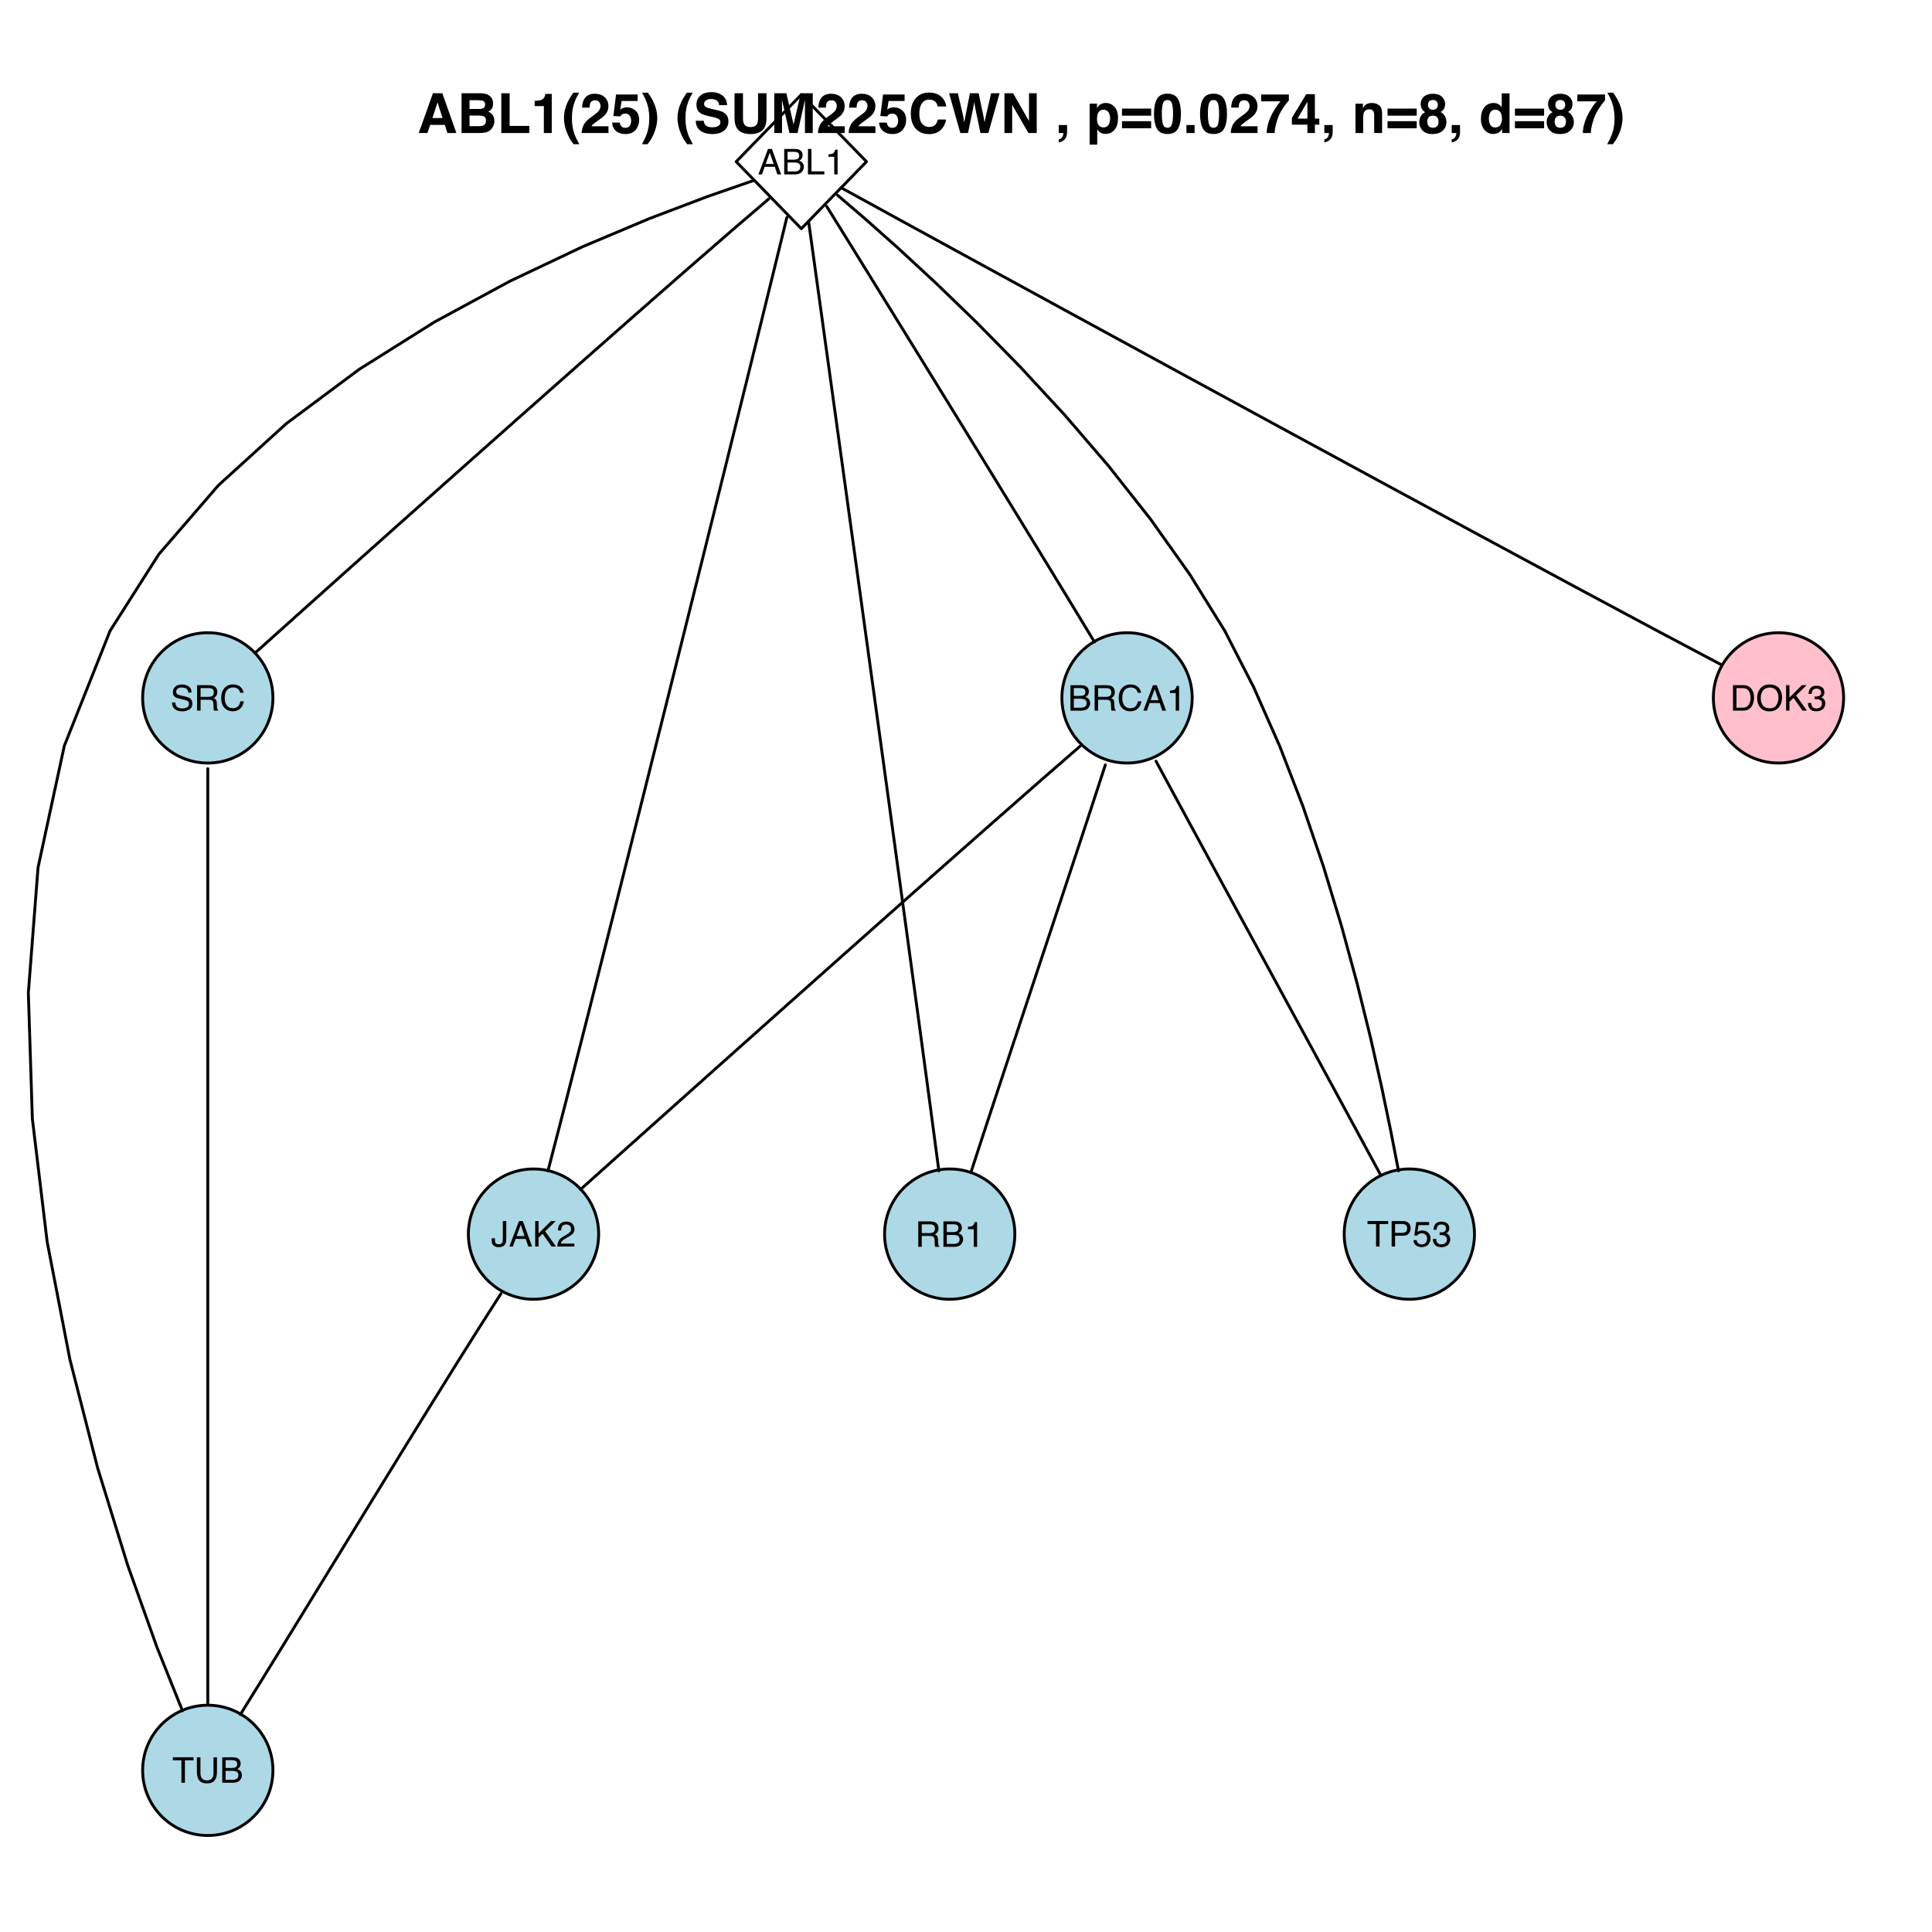 <?xml version="1.0" encoding="UTF-8"?>
<svg xmlns="http://www.w3.org/2000/svg" xmlns:xlink="http://www.w3.org/1999/xlink" width="504pt" height="504pt" viewBox="0 0 504 504" version="1.1">
<defs>
<g>
<symbol overflow="visible" id="glyph0-0">
<path style="stroke:none;" d="M 0.297 0 L 0.297 -6.641 L 5.578 -6.641 L 5.578 0 Z M 4.734 -0.828 L 4.734 -5.812 L 1.125 -5.812 L 1.125 -0.828 Z "/>
</symbol>
<symbol overflow="visible" id="glyph0-1">
<path style="stroke:none;" d="M 4.109 -2.719 L 3.109 -5.656 L 2.031 -2.719 Z M 2.641 -6.641 L 3.656 -6.641 L 6.062 0 L 5.078 0 L 4.406 -1.984 L 1.781 -1.984 L 1.062 0 L 0.141 0 Z M 3.109 -6.641 Z "/>
</symbol>
<symbol overflow="visible" id="glyph0-2">
<path style="stroke:none;" d="M 3.203 -3.844 C 3.578 -3.844 3.875 -3.895 4.094 -4 C 4.426 -4.164 4.594 -4.461 4.594 -4.891 C 4.594 -5.328 4.414 -5.617 4.062 -5.766 C 3.863 -5.848 3.566 -5.891 3.172 -5.891 L 1.562 -5.891 L 1.562 -3.844 Z M 3.5 -0.766 C 4.051 -0.766 4.445 -0.926 4.688 -1.25 C 4.832 -1.445 4.906 -1.691 4.906 -1.984 C 4.906 -2.461 4.691 -2.789 4.266 -2.969 C 4.035 -3.062 3.734 -3.109 3.359 -3.109 L 1.562 -3.109 L 1.562 -0.766 Z M 0.688 -6.641 L 3.531 -6.641 C 4.312 -6.641 4.867 -6.41 5.203 -5.953 C 5.391 -5.672 5.484 -5.352 5.484 -5 C 5.484 -4.582 5.363 -4.238 5.125 -3.969 C 5 -3.82 4.82 -3.691 4.594 -3.578 C 4.938 -3.453 5.191 -3.305 5.359 -3.141 C 5.66 -2.848 5.812 -2.445 5.812 -1.938 C 5.812 -1.508 5.676 -1.125 5.406 -0.781 C 5.008 -0.258 4.375 0 3.5 0 L 0.688 0 Z "/>
</symbol>
<symbol overflow="visible" id="glyph0-3">
<path style="stroke:none;" d="M 0.703 -6.641 L 1.609 -6.641 L 1.609 -0.797 L 4.969 -0.797 L 4.969 0 L 0.703 0 Z "/>
</symbol>
<symbol overflow="visible" id="glyph0-4">
<path style="stroke:none;" d="M 0.891 -4.594 L 0.891 -5.219 C 1.473 -5.27 1.879 -5.363 2.109 -5.5 C 2.348 -5.633 2.523 -5.953 2.641 -6.453 L 3.281 -6.453 L 3.281 0 L 2.406 0 L 2.406 -4.594 Z "/>
</symbol>
<symbol overflow="visible" id="glyph0-5">
<path style="stroke:none;" d="M 3.797 -3.594 C 4.211 -3.594 4.547 -3.676 4.797 -3.844 C 5.047 -4.02 5.172 -4.328 5.172 -4.766 C 5.172 -5.242 5 -5.566 4.656 -5.734 C 4.469 -5.828 4.219 -5.875 3.906 -5.875 L 1.719 -5.875 L 1.719 -3.594 Z M 0.812 -6.641 L 3.891 -6.641 C 4.398 -6.641 4.816 -6.566 5.141 -6.422 C 5.766 -6.141 6.078 -5.617 6.078 -4.859 C 6.078 -4.453 5.992 -4.125 5.828 -3.875 C 5.672 -3.625 5.441 -3.422 5.141 -3.266 C 5.398 -3.16 5.594 -3.02 5.719 -2.844 C 5.852 -2.676 5.93 -2.398 5.953 -2.016 L 5.984 -1.125 C 5.992 -0.863 6.016 -0.676 6.047 -0.562 C 6.098 -0.344 6.191 -0.207 6.328 -0.156 L 6.328 0 L 5.234 0 C 5.203 -0.062 5.176 -0.133 5.156 -0.219 C 5.133 -0.312 5.117 -0.488 5.109 -0.75 L 5.062 -1.859 C 5.039 -2.285 4.879 -2.578 4.578 -2.734 C 4.398 -2.805 4.129 -2.844 3.766 -2.844 L 1.719 -2.844 L 1.719 0 L 0.812 0 Z "/>
</symbol>
<symbol overflow="visible" id="glyph0-6">
<path style="stroke:none;" d="M 3.5 -6.828 C 4.344 -6.828 4.992 -6.602 5.453 -6.156 C 5.922 -5.719 6.18 -5.219 6.234 -4.656 L 5.359 -4.656 C 5.266 -5.082 5.066 -5.422 4.766 -5.672 C 4.473 -5.922 4.055 -6.047 3.516 -6.047 C 2.859 -6.047 2.328 -5.816 1.922 -5.359 C 1.523 -4.898 1.328 -4.191 1.328 -3.234 C 1.328 -2.461 1.508 -1.832 1.875 -1.344 C 2.238 -0.863 2.781 -0.625 3.5 -0.625 C 4.164 -0.625 4.672 -0.879 5.016 -1.391 C 5.191 -1.648 5.328 -2 5.422 -2.438 L 6.297 -2.438 C 6.223 -1.738 5.969 -1.156 5.531 -0.688 C 5 -0.113 4.285 0.172 3.391 0.172 C 2.617 0.172 1.969 -0.062 1.438 -0.531 C 0.75 -1.145 0.406 -2.098 0.406 -3.391 C 0.406 -4.367 0.664 -5.172 1.188 -5.797 C 1.75 -6.484 2.52 -6.828 3.5 -6.828 Z M 3.328 -6.828 Z "/>
</symbol>
<symbol overflow="visible" id="glyph0-7">
<path style="stroke:none;" d="M 3.969 -1.984 C 3.969 -1.422 3.883 -0.984 3.719 -0.672 C 3.406 -0.109 2.82 0.172 1.969 0.172 C 1.469 0.172 1.039 0.035 0.688 -0.234 C 0.332 -0.504 0.156 -0.984 0.156 -1.672 L 0.156 -2.141 L 1 -2.141 L 1 -1.672 C 1 -1.305 1.078 -1.031 1.234 -0.844 C 1.398 -0.664 1.656 -0.578 2 -0.578 C 2.477 -0.578 2.789 -0.742 2.938 -1.078 C 3.031 -1.273 3.078 -1.656 3.078 -2.219 L 3.078 -6.641 L 3.969 -6.641 Z "/>
</symbol>
<symbol overflow="visible" id="glyph0-8">
<path style="stroke:none;" d="M 0.703 -6.641 L 1.578 -6.641 L 1.578 -3.406 L 4.828 -6.641 L 6.062 -6.641 L 3.297 -3.969 L 6.141 0 L 4.969 0 L 2.641 -3.328 L 1.578 -2.312 L 1.578 0 L 0.703 0 Z "/>
</symbol>
<symbol overflow="visible" id="glyph0-9">
<path style="stroke:none;" d="M 0.297 0 C 0.316 -0.562 0.426 -1.047 0.625 -1.453 C 0.832 -1.867 1.227 -2.242 1.812 -2.578 L 2.672 -3.078 C 3.066 -3.305 3.344 -3.504 3.5 -3.672 C 3.75 -3.922 3.875 -4.207 3.875 -4.531 C 3.875 -4.906 3.758 -5.203 3.531 -5.422 C 3.301 -5.641 3 -5.75 2.625 -5.75 C 2.062 -5.75 1.676 -5.539 1.469 -5.125 C 1.352 -4.895 1.289 -4.582 1.281 -4.188 L 0.453 -4.188 C 0.461 -4.75 0.566 -5.207 0.766 -5.562 C 1.117 -6.188 1.738 -6.5 2.625 -6.5 C 3.363 -6.5 3.906 -6.297 4.25 -5.891 C 4.594 -5.492 4.766 -5.051 4.766 -4.562 C 4.766 -4.039 4.582 -3.598 4.219 -3.234 C 4.008 -3.016 3.629 -2.754 3.078 -2.453 L 2.469 -2.109 C 2.164 -1.941 1.93 -1.785 1.766 -1.641 C 1.461 -1.379 1.273 -1.086 1.203 -0.766 L 4.734 -0.766 L 4.734 0 Z "/>
</symbol>
<symbol overflow="visible" id="glyph0-10">
<path style="stroke:none;" d="M 1.297 -2.141 C 1.316 -1.766 1.406 -1.457 1.562 -1.219 C 1.863 -0.781 2.391 -0.562 3.141 -0.562 C 3.473 -0.562 3.781 -0.609 4.062 -0.703 C 4.602 -0.891 4.875 -1.227 4.875 -1.719 C 4.875 -2.07 4.758 -2.328 4.531 -2.484 C 4.301 -2.641 3.941 -2.77 3.453 -2.875 L 2.547 -3.078 C 1.961 -3.211 1.547 -3.363 1.297 -3.531 C 0.879 -3.801 0.672 -4.211 0.672 -4.766 C 0.672 -5.367 0.875 -5.859 1.281 -6.234 C 1.695 -6.617 2.285 -6.812 3.047 -6.812 C 3.742 -6.812 4.332 -6.641 4.812 -6.297 C 5.301 -5.961 5.547 -5.43 5.547 -4.703 L 4.703 -4.703 C 4.66 -5.055 4.566 -5.328 4.422 -5.516 C 4.141 -5.859 3.672 -6.031 3.016 -6.031 C 2.484 -6.031 2.102 -5.914 1.875 -5.688 C 1.645 -5.469 1.531 -5.211 1.531 -4.922 C 1.531 -4.598 1.664 -4.359 1.938 -4.203 C 2.113 -4.109 2.516 -3.988 3.141 -3.844 L 4.078 -3.641 C 4.523 -3.535 4.867 -3.395 5.109 -3.219 C 5.535 -2.906 5.75 -2.453 5.75 -1.859 C 5.75 -1.117 5.477 -0.594 4.938 -0.281 C 4.406 0.031 3.785 0.188 3.078 0.188 C 2.254 0.188 1.609 -0.02 1.141 -0.438 C 0.672 -0.852 0.441 -1.422 0.453 -2.141 Z M 3.109 -6.828 Z "/>
</symbol>
<symbol overflow="visible" id="glyph0-11">
<path style="stroke:none;" d="M 5.547 -6.641 L 5.547 -5.859 L 3.297 -5.859 L 3.297 0 L 2.391 0 L 2.391 -5.859 L 0.156 -5.859 L 0.156 -6.641 Z "/>
</symbol>
<symbol overflow="visible" id="glyph0-12">
<path style="stroke:none;" d="M 0.797 -6.641 L 3.781 -6.641 C 4.375 -6.641 4.848 -6.473 5.203 -6.141 C 5.566 -5.805 5.75 -5.336 5.75 -4.734 C 5.75 -4.223 5.586 -3.773 5.266 -3.391 C 4.941 -3.004 4.445 -2.812 3.781 -2.812 L 1.688 -2.812 L 1.688 0 L 0.797 0 Z M 4.844 -4.734 C 4.844 -5.223 4.66 -5.555 4.297 -5.734 C 4.098 -5.828 3.828 -5.875 3.484 -5.875 L 1.688 -5.875 L 1.688 -3.562 L 3.484 -3.562 C 3.891 -3.562 4.219 -3.645 4.469 -3.812 C 4.719 -3.988 4.844 -4.297 4.844 -4.734 Z "/>
</symbol>
<symbol overflow="visible" id="glyph0-13">
<path style="stroke:none;" d="M 1.141 -1.656 C 1.191 -1.188 1.41 -0.863 1.797 -0.688 C 1.984 -0.594 2.207 -0.547 2.469 -0.547 C 2.945 -0.547 3.301 -0.695 3.531 -1 C 3.758 -1.312 3.875 -1.656 3.875 -2.031 C 3.875 -2.488 3.734 -2.836 3.453 -3.078 C 3.18 -3.328 2.852 -3.453 2.469 -3.453 C 2.188 -3.453 1.945 -3.395 1.75 -3.281 C 1.551 -3.176 1.379 -3.031 1.234 -2.844 L 0.531 -2.875 L 1.031 -6.375 L 4.391 -6.375 L 4.391 -5.578 L 1.641 -5.578 L 1.359 -3.781 C 1.516 -3.895 1.66 -3.984 1.797 -4.047 C 2.035 -4.141 2.312 -4.188 2.625 -4.188 C 3.219 -4.188 3.723 -3.992 4.141 -3.609 C 4.555 -3.234 4.766 -2.75 4.766 -2.156 C 4.766 -1.539 4.57 -1 4.188 -0.531 C 3.812 -0.07 3.207 0.156 2.375 0.156 C 1.852 0.156 1.391 0.008 0.984 -0.281 C 0.578 -0.582 0.348 -1.039 0.297 -1.656 Z "/>
</symbol>
<symbol overflow="visible" id="glyph0-14">
<path style="stroke:none;" d="M 2.406 0.172 C 1.633 0.172 1.078 -0.035 0.734 -0.453 C 0.391 -0.867 0.219 -1.379 0.219 -1.984 L 1.078 -1.984 C 1.109 -1.566 1.188 -1.266 1.312 -1.078 C 1.52 -0.734 1.898 -0.562 2.453 -0.562 C 2.879 -0.562 3.223 -0.676 3.484 -0.906 C 3.742 -1.133 3.875 -1.43 3.875 -1.797 C 3.875 -2.242 3.734 -2.555 3.453 -2.734 C 3.18 -2.91 2.805 -3 2.328 -3 C 2.273 -3 2.219 -3 2.156 -3 C 2.102 -3 2.047 -2.992 1.984 -2.984 L 1.984 -3.703 C 2.078 -3.703 2.148 -3.695 2.203 -3.688 C 2.266 -3.688 2.328 -3.688 2.391 -3.688 C 2.691 -3.688 2.941 -3.734 3.141 -3.828 C 3.484 -3.992 3.656 -4.297 3.656 -4.734 C 3.656 -5.055 3.539 -5.305 3.312 -5.484 C 3.082 -5.66 2.816 -5.75 2.516 -5.75 C 1.973 -5.75 1.598 -5.566 1.391 -5.203 C 1.273 -5.004 1.207 -4.723 1.188 -4.359 L 0.391 -4.359 C 0.391 -4.836 0.484 -5.242 0.672 -5.578 C 1.004 -6.18 1.586 -6.484 2.422 -6.484 C 3.086 -6.484 3.598 -6.336 3.953 -6.047 C 4.316 -5.754 4.5 -5.328 4.5 -4.766 C 4.5 -4.367 4.395 -4.047 4.188 -3.797 C 4.051 -3.641 3.879 -3.52 3.672 -3.438 C 4.004 -3.344 4.266 -3.16 4.453 -2.891 C 4.648 -2.629 4.75 -2.305 4.75 -1.922 C 4.75 -1.297 4.547 -0.789 4.141 -0.406 C 3.734 -0.02 3.156 0.172 2.406 0.172 Z "/>
</symbol>
<symbol overflow="visible" id="glyph0-15">
<path style="stroke:none;" d="M 1.688 -6.641 L 1.688 -2.531 C 1.688 -2.051 1.773 -1.648 1.953 -1.328 C 2.223 -0.848 2.676 -0.609 3.312 -0.609 C 4.07 -0.609 4.594 -0.867 4.875 -1.391 C 5.02 -1.672 5.094 -2.051 5.094 -2.531 L 5.094 -6.641 L 6 -6.641 L 6 -2.906 C 6 -2.094 5.891 -1.469 5.672 -1.031 C 5.266 -0.227 4.504 0.172 3.391 0.172 C 2.266 0.172 1.5 -0.227 1.094 -1.031 C 0.875 -1.469 0.766 -2.094 0.766 -2.906 L 0.766 -6.641 Z M 3.391 -6.641 Z "/>
</symbol>
<symbol overflow="visible" id="glyph0-16">
<path style="stroke:none;" d="M 3.25 -0.766 C 3.562 -0.766 3.816 -0.797 4.016 -0.859 C 4.359 -0.984 4.645 -1.211 4.875 -1.547 C 5.051 -1.816 5.176 -2.16 5.25 -2.578 C 5.301 -2.828 5.328 -3.055 5.328 -3.266 C 5.328 -4.086 5.16 -4.727 4.828 -5.188 C 4.504 -5.645 3.977 -5.875 3.25 -5.875 L 1.656 -5.875 L 1.656 -0.766 Z M 0.75 -6.641 L 3.438 -6.641 C 4.352 -6.641 5.062 -6.316 5.562 -5.672 C 6.008 -5.086 6.234 -4.336 6.234 -3.422 C 6.234 -2.711 6.102 -2.078 5.844 -1.516 C 5.375 -0.504 4.566 0 3.422 0 L 0.75 0 Z "/>
</symbol>
<symbol overflow="visible" id="glyph0-17">
<path style="stroke:none;" d="M 3.578 -6.828 C 4.742 -6.828 5.613 -6.453 6.188 -5.703 C 6.625 -5.109 6.844 -4.352 6.844 -3.438 C 6.844 -2.445 6.586 -1.625 6.078 -0.969 C 5.492 -0.195 4.656 0.188 3.562 0.188 C 2.531 0.188 1.723 -0.145 1.141 -0.812 C 0.617 -1.469 0.359 -2.297 0.359 -3.297 C 0.359 -4.191 0.582 -4.957 1.031 -5.594 C 1.602 -6.414 2.453 -6.828 3.578 -6.828 Z M 3.672 -0.609 C 4.461 -0.609 5.035 -0.891 5.391 -1.453 C 5.742 -2.023 5.922 -2.68 5.922 -3.422 C 5.922 -4.203 5.711 -4.832 5.297 -5.312 C 4.891 -5.789 4.332 -6.031 3.625 -6.031 C 2.938 -6.031 2.375 -5.789 1.938 -5.312 C 1.508 -4.844 1.297 -4.148 1.297 -3.234 C 1.297 -2.492 1.477 -1.867 1.844 -1.359 C 2.219 -0.859 2.828 -0.609 3.672 -0.609 Z M 3.594 -6.828 Z "/>
</symbol>
<symbol overflow="visible" id="glyph1-0">
<path style="stroke:none;" d="M 1.078 0 L 1.078 -10.375 L 9.438 -10.375 L 9.438 0 Z M 8.141 -1.297 L 8.141 -9.078 L 2.375 -9.078 L 2.375 -1.297 Z "/>
</symbol>
<symbol overflow="visible" id="glyph1-1">
<path style="stroke:none;" d="M 3.938 -3.922 L 6.562 -3.922 L 5.266 -8 Z M 4.062 -10.375 L 6.516 -10.375 L 10.188 0 L 7.844 0 L 7.172 -2.125 L 3.344 -2.125 L 2.625 0 L 0.359 0 Z M 5.281 -10.375 Z "/>
</symbol>
<symbol overflow="visible" id="glyph1-2">
<path style="stroke:none;" d="M 3.203 -8.562 L 3.203 -6.281 L 5.75 -6.281 C 6.195 -6.281 6.562 -6.363 6.844 -6.531 C 7.133 -6.707 7.281 -7.016 7.281 -7.453 C 7.281 -7.93 7.094 -8.25 6.719 -8.406 C 6.395 -8.508 5.984 -8.562 5.484 -8.562 Z M 3.203 -4.562 L 3.203 -1.797 L 5.75 -1.797 C 6.195 -1.797 6.551 -1.859 6.812 -1.984 C 7.27 -2.211 7.5 -2.645 7.5 -3.281 C 7.5 -3.82 7.273 -4.191 6.828 -4.391 C 6.578 -4.504 6.227 -4.562 5.781 -4.562 Z M 6.172 -10.375 C 7.441 -10.352 8.344 -9.984 8.875 -9.266 C 9.188 -8.828 9.344 -8.301 9.344 -7.688 C 9.344 -7.051 9.188 -6.539 8.875 -6.156 C 8.695 -5.938 8.43 -5.738 8.078 -5.562 C 8.609 -5.375 9.008 -5.07 9.281 -4.656 C 9.551 -4.238 9.688 -3.727 9.688 -3.125 C 9.688 -2.508 9.531 -1.961 9.219 -1.484 C 9.02 -1.148 8.773 -0.875 8.484 -0.656 C 8.148 -0.406 7.754 -0.234 7.297 -0.141 C 6.848 -0.047 6.359 0 5.828 0 L 1.125 0 L 1.125 -10.375 Z "/>
</symbol>
<symbol overflow="visible" id="glyph1-3">
<path style="stroke:none;" d="M 1.094 -10.375 L 3.266 -10.375 L 3.266 -1.859 L 8.406 -1.859 L 8.406 0 L 1.094 0 Z "/>
</symbol>
<symbol overflow="visible" id="glyph1-4">
<path style="stroke:none;" d="M 1 -7.031 L 1 -8.406 C 1.633 -8.426 2.078 -8.469 2.328 -8.531 C 2.734 -8.613 3.062 -8.789 3.312 -9.062 C 3.488 -9.238 3.617 -9.484 3.703 -9.797 C 3.754 -9.973 3.781 -10.109 3.781 -10.203 L 5.453 -10.203 L 5.453 0 L 3.391 0 L 3.391 -7.031 Z "/>
</symbol>
<symbol overflow="visible" id="glyph1-5">
<path style="stroke:none;" d="M 1.453 -7.75 C 1.816 -8.613 2.359 -9.539 3.078 -10.531 L 4.594 -10.531 L 4.156 -9.75 C 3.562 -8.664 3.148 -7.531 2.922 -6.344 C 2.773 -5.562 2.703 -4.711 2.703 -3.797 C 2.703 -2.359 2.91 -1.039 3.328 0.156 C 3.566 0.875 4 1.789 4.625 2.906 L 3.141 2.906 L 2.641 2.219 C 2.316 1.812 1.973 1.195 1.609 0.375 C 0.953 -1.082 0.625 -2.516 0.625 -3.922 C 0.625 -5.211 0.898 -6.488 1.453 -7.75 Z "/>
</symbol>
<symbol overflow="visible" id="glyph1-6">
<path style="stroke:none;" d="M 0.453 0 C 0.473 -0.727 0.629 -1.395 0.922 -2 C 1.203 -2.688 1.879 -3.41 2.953 -4.172 C 3.867 -4.828 4.461 -5.297 4.734 -5.578 C 5.148 -6.023 5.359 -6.516 5.359 -7.047 C 5.359 -7.484 5.238 -7.844 5 -8.125 C 4.77 -8.406 4.43 -8.547 3.984 -8.547 C 3.367 -8.547 2.953 -8.32 2.734 -7.875 C 2.609 -7.613 2.535 -7.195 2.516 -6.625 L 0.562 -6.625 C 0.594 -7.488 0.75 -8.188 1.031 -8.719 C 1.57 -9.738 2.523 -10.25 3.891 -10.25 C 4.961 -10.25 5.816 -9.945 6.453 -9.344 C 7.098 -8.75 7.422 -7.961 7.422 -6.984 C 7.422 -6.223 7.191 -5.551 6.734 -4.969 C 6.441 -4.57 5.957 -4.141 5.281 -3.672 L 4.484 -3.094 C 3.984 -2.738 3.641 -2.477 3.453 -2.312 C 3.266 -2.156 3.109 -1.973 2.984 -1.766 L 7.438 -1.766 L 7.438 0 Z "/>
</symbol>
<symbol overflow="visible" id="glyph1-7">
<path style="stroke:none;" d="M 2.375 -2.734 C 2.457 -2.297 2.609 -1.957 2.828 -1.719 C 3.055 -1.477 3.383 -1.359 3.812 -1.359 C 4.312 -1.359 4.691 -1.531 4.953 -1.875 C 5.211 -2.227 5.344 -2.672 5.344 -3.203 C 5.344 -3.723 5.219 -4.16 4.969 -4.516 C 4.727 -4.879 4.352 -5.062 3.844 -5.062 C 3.594 -5.062 3.379 -5.031 3.203 -4.969 C 2.891 -4.852 2.656 -4.645 2.5 -4.344 L 0.703 -4.438 L 1.406 -10.062 L 7.031 -10.062 L 7.031 -8.359 L 2.859 -8.359 L 2.5 -6.141 C 2.812 -6.336 3.051 -6.469 3.219 -6.531 C 3.508 -6.645 3.863 -6.703 4.281 -6.703 C 5.125 -6.703 5.859 -6.414 6.484 -5.844 C 7.117 -5.281 7.438 -4.457 7.438 -3.375 C 7.438 -2.426 7.133 -1.582 6.531 -0.844 C 5.926 -0.102 5.02 0.266 3.812 0.266 C 2.844 0.266 2.047 0.004 1.422 -0.516 C 0.797 -1.035 0.445 -1.773 0.375 -2.734 Z "/>
</symbol>
<symbol overflow="visible" id="glyph1-8">
<path style="stroke:none;" d="M 1.688 -10.531 C 2.406 -9.539 2.945 -8.613 3.312 -7.75 C 3.863 -6.488 4.141 -5.211 4.141 -3.922 C 4.141 -2.516 3.816 -1.082 3.172 0.375 C 2.797 1.195 2.445 1.812 2.125 2.219 L 1.625 2.906 L 0.141 2.906 C 0.766 1.789 1.195 0.875 1.438 0.156 C 1.852 -1.039 2.062 -2.359 2.062 -3.797 C 2.062 -4.711 1.988 -5.562 1.844 -6.344 C 1.613 -7.531 1.203 -8.664 0.609 -9.75 L 0.188 -10.531 Z "/>
</symbol>
<symbol overflow="visible" id="glyph1-9">
<path style="stroke:none;" d=""/>
</symbol>
<symbol overflow="visible" id="glyph1-10">
<path style="stroke:none;" d="M 2.672 -3.203 C 2.734 -2.723 2.859 -2.367 3.047 -2.141 C 3.398 -1.711 4.004 -1.5 4.859 -1.5 C 5.367 -1.5 5.785 -1.555 6.109 -1.672 C 6.711 -1.879 7.016 -2.281 7.016 -2.875 C 7.016 -3.219 6.863 -3.484 6.562 -3.672 C 6.258 -3.848 5.789 -4.008 5.156 -4.156 L 4.047 -4.391 C 2.973 -4.641 2.227 -4.906 1.812 -5.188 C 1.113 -5.664 0.766 -6.414 0.766 -7.438 C 0.766 -8.363 1.102 -9.133 1.781 -9.75 C 2.457 -10.363 3.445 -10.672 4.75 -10.672 C 5.844 -10.672 6.773 -10.379 7.547 -9.797 C 8.316 -9.223 8.723 -8.383 8.766 -7.281 L 6.688 -7.281 C 6.645 -7.906 6.367 -8.348 5.859 -8.609 C 5.523 -8.785 5.109 -8.875 4.609 -8.875 C 4.047 -8.875 3.598 -8.758 3.266 -8.531 C 2.93 -8.301 2.766 -7.988 2.766 -7.594 C 2.766 -7.219 2.93 -6.941 3.266 -6.766 C 3.473 -6.641 3.922 -6.492 4.609 -6.328 L 6.406 -5.906 C 7.188 -5.719 7.773 -5.469 8.172 -5.156 C 8.797 -4.664 9.109 -3.957 9.109 -3.031 C 9.109 -2.082 8.742 -1.297 8.016 -0.672 C 7.285 -0.047 6.258 0.266 4.938 0.266 C 3.594 0.266 2.531 -0.039 1.75 -0.656 C 0.977 -1.27 0.594 -2.117 0.594 -3.203 Z M 4.766 -10.688 Z "/>
</symbol>
<symbol overflow="visible" id="glyph1-11">
<path style="stroke:none;" d="M 1.094 -10.375 L 3.297 -10.375 L 3.297 -4 C 3.297 -3.281 3.379 -2.758 3.547 -2.438 C 3.816 -1.852 4.391 -1.562 5.266 -1.562 C 6.141 -1.562 6.711 -1.852 6.984 -2.438 C 7.148 -2.758 7.234 -3.281 7.234 -4 L 7.234 -10.375 L 9.438 -10.375 L 9.438 -4 C 9.438 -2.895 9.266 -2.035 8.922 -1.422 C 8.285 -0.297 7.066 0.266 5.266 0.266 C 3.473 0.266 2.254 -0.297 1.609 -1.422 C 1.266 -2.035 1.094 -2.895 1.094 -4 Z M 5.266 -10.375 Z "/>
</symbol>
<symbol overflow="visible" id="glyph1-12">
<path style="stroke:none;" d="M 7.969 -10.375 L 11.094 -10.375 L 11.094 0 L 9.062 0 L 9.062 -7.016 C 9.062 -7.211 9.062 -7.492 9.062 -7.859 C 9.07 -8.223 9.078 -8.504 9.078 -8.703 L 7.125 0 L 5.016 0 L 3.062 -8.703 C 3.062 -8.504 3.062 -8.223 3.062 -7.859 C 3.07 -7.492 3.078 -7.211 3.078 -7.016 L 3.078 0 L 1.062 0 L 1.062 -10.375 L 4.219 -10.375 L 6.094 -2.219 Z "/>
</symbol>
<symbol overflow="visible" id="glyph1-13">
<path style="stroke:none;" d="M 0.641 -5.094 C 0.641 -6.906 1.129 -8.301 2.109 -9.281 C 2.953 -10.133 4.023 -10.562 5.328 -10.562 C 7.066 -10.562 8.344 -9.988 9.156 -8.844 C 9.594 -8.207 9.832 -7.566 9.875 -6.922 L 7.703 -6.922 C 7.555 -7.41 7.375 -7.785 7.156 -8.047 C 6.758 -8.492 6.176 -8.719 5.406 -8.719 C 4.625 -8.719 4.004 -8.398 3.547 -7.766 C 3.086 -7.129 2.859 -6.227 2.859 -5.062 C 2.859 -3.895 3.098 -3.02 3.578 -2.438 C 4.066 -1.863 4.68 -1.578 5.422 -1.578 C 6.18 -1.578 6.758 -1.828 7.156 -2.328 C 7.375 -2.598 7.555 -3 7.703 -3.531 L 9.844 -3.531 C 9.656 -2.406 9.176 -1.488 8.406 -0.781 C 7.633 -0.07 6.645 0.281 5.438 0.281 C 3.945 0.281 2.773 -0.191 1.922 -1.141 C 1.066 -2.109 0.641 -3.426 0.641 -5.094 Z M 5.266 -10.688 Z "/>
</symbol>
<symbol overflow="visible" id="glyph1-14">
<path style="stroke:none;" d="M 2.516 -10.375 L 3.891 -4.438 L 4.172 -2.781 L 4.484 -4.391 L 5.656 -10.375 L 7.938 -10.375 L 9.172 -4.438 L 9.484 -2.781 L 9.797 -4.375 L 11.188 -10.375 L 13.391 -10.375 L 10.469 0 L 8.406 0 L 7.141 -6.062 L 6.781 -8.062 L 6.422 -6.062 L 5.156 0 L 3.156 0 L 0.219 -10.375 Z "/>
</symbol>
<symbol overflow="visible" id="glyph1-15">
<path style="stroke:none;" d="M 1.062 -10.375 L 3.328 -10.375 L 7.469 -3.125 L 7.469 -10.375 L 9.484 -10.375 L 9.484 0 L 7.312 0 L 3.078 -7.359 L 3.078 0 L 1.062 0 Z M 5.359 -10.391 Z "/>
</symbol>
<symbol overflow="visible" id="glyph1-16">
<path style="stroke:none;" d="M 0.828 1.672 C 1.234 1.555 1.531 1.363 1.719 1.094 C 1.906 0.832 2.016 0.469 2.047 0 L 0.828 0 L 0.828 -2.094 L 3 -2.094 L 3 -0.281 C 3 0.039 2.957 0.375 2.875 0.719 C 2.789 1.062 2.633 1.363 2.406 1.625 C 2.156 1.895 1.859 2.098 1.516 2.234 C 1.18 2.367 0.953 2.438 0.828 2.438 Z "/>
</symbol>
<symbol overflow="visible" id="glyph1-17">
<path style="stroke:none;" d="M 6.219 -3.828 C 6.219 -4.422 6.082 -4.941 5.812 -5.391 C 5.539 -5.848 5.102 -6.078 4.5 -6.078 C 3.77 -6.078 3.27 -5.734 3 -5.047 C 2.863 -4.68 2.797 -4.219 2.797 -3.656 C 2.797 -2.77 3.031 -2.145 3.5 -1.781 C 3.781 -1.57 4.113 -1.469 4.5 -1.469 C 5.062 -1.469 5.488 -1.68 5.781 -2.109 C 6.07 -2.535 6.219 -3.109 6.219 -3.828 Z M 5.078 -7.844 C 5.973 -7.844 6.727 -7.508 7.344 -6.844 C 7.969 -6.188 8.281 -5.219 8.281 -3.938 C 8.281 -2.582 7.977 -1.551 7.375 -0.844 C 6.77 -0.133 5.988 0.219 5.031 0.219 C 4.414 0.219 3.91 0.066 3.516 -0.234 C 3.285 -0.41 3.066 -0.66 2.859 -0.984 L 2.859 3.016 L 0.875 3.016 L 0.875 -7.672 L 2.797 -7.672 L 2.797 -6.531 C 3.016 -6.863 3.242 -7.129 3.484 -7.328 C 3.93 -7.672 4.461 -7.844 5.078 -7.844 Z "/>
</symbol>
<symbol overflow="visible" id="glyph1-18">
<path style="stroke:none;" d="M 8.125 -6.375 L 8.125 -4.531 L 0.516 -4.531 L 0.516 -6.375 Z M 8.125 -3.094 L 8.125 -1.25 L 0.516 -1.25 L 0.516 -3.094 Z "/>
</symbol>
<symbol overflow="visible" id="glyph1-19">
<path style="stroke:none;" d="M 2.5 -5 C 2.5 -3.832 2.594 -2.938 2.781 -2.312 C 2.977 -1.688 3.375 -1.375 3.969 -1.375 C 4.562 -1.375 4.953 -1.688 5.141 -2.312 C 5.328 -2.938 5.422 -3.832 5.422 -5 C 5.422 -6.227 5.328 -7.133 5.141 -7.719 C 4.953 -8.312 4.562 -8.609 3.969 -8.609 C 3.375 -8.609 2.977 -8.312 2.781 -7.719 C 2.594 -7.133 2.5 -6.227 2.5 -5 Z M 3.969 -10.266 C 5.27 -10.266 6.18 -9.805 6.703 -8.891 C 7.223 -7.984 7.484 -6.688 7.484 -5 C 7.484 -3.312 7.223 -2.016 6.703 -1.109 C 6.18 -0.203 5.27 0.25 3.969 0.25 C 2.664 0.25 1.754 -0.203 1.234 -1.109 C 0.711 -2.016 0.453 -3.312 0.453 -5 C 0.453 -6.688 0.711 -7.984 1.234 -8.891 C 1.754 -9.805 2.664 -10.266 3.969 -10.266 Z "/>
</symbol>
<symbol overflow="visible" id="glyph1-20">
<path style="stroke:none;" d="M 0.906 -2.094 L 3.031 -2.094 L 3.031 0 L 0.906 0 Z "/>
</symbol>
<symbol overflow="visible" id="glyph1-21">
<path style="stroke:none;" d="M 7.594 -8.5 C 7.289 -8.195 6.875 -7.664 6.344 -6.906 C 5.812 -6.156 5.363 -5.379 5 -4.578 C 4.719 -3.941 4.461 -3.164 4.234 -2.25 C 4.004 -1.332 3.891 -0.582 3.891 0 L 1.797 0 C 1.859 -1.832 2.461 -3.734 3.609 -5.703 C 4.336 -6.93 4.953 -7.785 5.453 -8.266 L 0.359 -8.266 L 0.391 -10.062 L 7.594 -10.062 Z "/>
</symbol>
<symbol overflow="visible" id="glyph1-22">
<path style="stroke:none;" d="M 7.531 -2.188 L 6.375 -2.188 L 6.375 0 L 4.422 0 L 4.422 -2.188 L 0.375 -2.188 L 0.375 -3.953 L 4.125 -10.141 L 6.375 -10.141 L 6.375 -3.766 L 7.531 -3.766 Z M 4.422 -3.766 L 4.422 -8.172 L 1.859 -3.766 Z "/>
</symbol>
<symbol overflow="visible" id="glyph1-23">
<path style="stroke:none;" d="M 5.188 -7.844 C 5.977 -7.844 6.625 -7.633 7.125 -7.219 C 7.633 -6.812 7.891 -6.125 7.891 -5.156 L 7.891 0 L 5.828 0 L 5.828 -4.656 C 5.828 -5.062 5.773 -5.375 5.672 -5.594 C 5.473 -5.988 5.098 -6.188 4.547 -6.188 C 3.867 -6.188 3.398 -5.895 3.141 -5.312 C 3.016 -5.008 2.953 -4.625 2.953 -4.156 L 2.953 0 L 0.953 0 L 0.953 -7.656 L 2.891 -7.656 L 2.891 -6.531 C 3.141 -6.926 3.379 -7.211 3.609 -7.391 C 4.023 -7.691 4.551 -7.844 5.188 -7.844 Z M 4.453 -7.875 Z "/>
</symbol>
<symbol overflow="visible" id="glyph1-24">
<path style="stroke:none;" d="M 2.469 -2.969 C 2.469 -2.457 2.598 -2.062 2.859 -1.781 C 3.117 -1.508 3.477 -1.375 3.938 -1.375 C 4.395 -1.375 4.754 -1.508 5.016 -1.781 C 5.273 -2.062 5.406 -2.457 5.406 -2.969 C 5.406 -3.488 5.27 -3.879 5 -4.141 C 4.738 -4.41 4.383 -4.547 3.938 -4.547 C 3.477 -4.547 3.117 -4.41 2.859 -4.141 C 2.598 -3.879 2.469 -3.488 2.469 -2.969 Z M 0.375 -2.828 C 0.375 -3.398 0.504 -3.914 0.766 -4.375 C 1.023 -4.844 1.406 -5.195 1.906 -5.438 C 1.414 -5.758 1.098 -6.109 0.953 -6.484 C 0.805 -6.867 0.734 -7.227 0.734 -7.562 C 0.734 -8.312 1.008 -8.945 1.562 -9.469 C 2.125 -9.988 2.914 -10.25 3.938 -10.25 C 4.945 -10.25 5.727 -9.988 6.281 -9.469 C 6.844 -8.945 7.125 -8.312 7.125 -7.562 C 7.125 -7.227 7.051 -6.867 6.906 -6.484 C 6.758 -6.109 6.441 -5.781 5.953 -5.5 C 6.453 -5.219 6.828 -4.844 7.078 -4.375 C 7.336 -3.914 7.469 -3.398 7.469 -2.828 C 7.469 -1.973 7.148 -1.242 6.516 -0.641 C 5.879 -0.035 4.988 0.266 3.844 0.266 C 2.707 0.266 1.844 -0.035 1.25 -0.641 C 0.664 -1.242 0.375 -1.973 0.375 -2.828 Z M 2.641 -7.344 C 2.641 -6.969 2.754 -6.66 2.984 -6.422 C 3.211 -6.191 3.531 -6.078 3.938 -6.078 C 4.344 -6.078 4.656 -6.191 4.875 -6.422 C 5.102 -6.66 5.219 -6.969 5.219 -7.344 C 5.219 -7.75 5.102 -8.062 4.875 -8.281 C 4.656 -8.508 4.344 -8.625 3.938 -8.625 C 3.531 -8.625 3.211 -8.508 2.984 -8.281 C 2.754 -8.062 2.641 -7.75 2.641 -7.344 Z "/>
</symbol>
<symbol overflow="visible" id="glyph1-25">
<path style="stroke:none;" d="M 3.766 -7.844 C 4.223 -7.844 4.633 -7.738 5 -7.531 C 5.363 -7.332 5.656 -7.055 5.875 -6.703 L 5.875 -10.359 L 7.906 -10.359 L 7.906 0 L 5.969 0 L 5.969 -1.062 C 5.676 -0.602 5.348 -0.27 4.984 -0.062 C 4.617 0.133 4.164 0.234 3.625 0.234 C 2.727 0.234 1.973 -0.125 1.359 -0.844 C 0.742 -1.57 0.438 -2.504 0.438 -3.641 C 0.438 -4.941 0.738 -5.969 1.344 -6.719 C 1.945 -7.469 2.754 -7.844 3.766 -7.844 Z M 4.203 -1.453 C 4.766 -1.453 5.191 -1.66 5.484 -2.078 C 5.785 -2.504 5.938 -3.051 5.938 -3.719 C 5.938 -4.656 5.695 -5.328 5.219 -5.734 C 4.938 -5.973 4.602 -6.094 4.219 -6.094 C 3.625 -6.094 3.191 -5.867 2.922 -5.422 C 2.648 -4.984 2.516 -4.438 2.516 -3.781 C 2.516 -3.07 2.648 -2.504 2.922 -2.078 C 3.203 -1.66 3.629 -1.453 4.203 -1.453 Z "/>
</symbol>
</g>
</defs>
<g id="surface30808">
<rect x="0" y="0" width="504" height="504" style="fill:rgb(100%,100%,100%);fill-opacity:1;stroke:none;"/>
<path style="fill-rule:nonzero;fill:rgb(67.843%,84.706%,90.196%);fill-opacity:1;stroke-width:0.75;stroke-linecap:round;stroke-linejoin:round;stroke:rgb(0%,0%,0%);stroke-opacity:1;stroke-miterlimit:10;" d="M 311.008 182.059 C 311.008 191.441 303.398 199.051 294.012 199.051 C 284.629 199.051 277.02 191.441 277.02 182.059 C 277.02 172.672 284.629 165.062 294.012 165.062 C 303.398 165.062 311.008 172.672 311.008 182.059 "/>
<path style="fill-rule:nonzero;fill:rgb(67.843%,84.706%,90.196%);fill-opacity:1;stroke-width:0.75;stroke-linecap:round;stroke-linejoin:round;stroke:rgb(0%,0%,0%);stroke-opacity:1;stroke-miterlimit:10;" d="M 156.172 321.941 C 156.172 331.328 148.562 338.938 139.176 338.938 C 129.793 338.938 122.184 331.328 122.184 321.941 C 122.184 312.559 129.793 304.949 139.176 304.949 C 148.562 304.949 156.172 312.559 156.172 321.941 "/>
<path style="fill-rule:nonzero;fill:rgb(67.843%,84.706%,90.196%);fill-opacity:1;stroke-width:0.75;stroke-linecap:round;stroke-linejoin:round;stroke:rgb(0%,0%,0%);stroke-opacity:1;stroke-miterlimit:10;" d="M 264.746 321.941 C 264.746 331.328 257.137 338.938 247.75 338.938 C 238.367 338.938 230.758 331.328 230.758 321.941 C 230.758 312.559 238.367 304.949 247.75 304.949 C 257.137 304.949 264.746 312.559 264.746 321.941 "/>
<path style="fill-rule:nonzero;fill:rgb(67.843%,84.706%,90.196%);fill-opacity:1;stroke-width:0.75;stroke-linecap:round;stroke-linejoin:round;stroke:rgb(0%,0%,0%);stroke-opacity:1;stroke-miterlimit:10;" d="M 71.199 182.059 C 71.199 191.441 63.594 199.051 54.207 199.051 C 44.82 199.051 37.211 191.441 37.211 182.059 C 37.211 172.672 44.82 165.062 54.207 165.062 C 63.594 165.062 71.199 172.672 71.199 182.059 "/>
<path style="fill-rule:nonzero;fill:rgb(67.843%,84.706%,90.196%);fill-opacity:1;stroke-width:0.75;stroke-linecap:round;stroke-linejoin:round;stroke:rgb(0%,0%,0%);stroke-opacity:1;stroke-miterlimit:10;" d="M 384.648 321.941 C 384.648 331.328 377.039 338.938 367.656 338.938 C 358.27 338.938 350.66 331.328 350.66 321.941 C 350.66 312.559 358.27 304.949 367.656 304.949 C 377.039 304.949 384.648 312.559 384.648 321.941 "/>
<path style="fill-rule:nonzero;fill:rgb(67.843%,84.706%,90.196%);fill-opacity:1;stroke-width:0.75;stroke-linecap:round;stroke-linejoin:round;stroke:rgb(0%,0%,0%);stroke-opacity:1;stroke-miterlimit:10;" d="M 71.199 461.828 C 71.199 471.215 63.594 478.824 54.207 478.824 C 44.82 478.824 37.211 471.215 37.211 461.828 C 37.211 452.441 44.82 444.836 54.207 444.836 C 63.594 444.836 71.199 452.441 71.199 461.828 "/>
<path style="fill-rule:nonzero;fill:rgb(100%,75.294%,79.608%);fill-opacity:1;stroke-width:0.75;stroke-linecap:round;stroke-linejoin:round;stroke:rgb(0%,0%,0%);stroke-opacity:1;stroke-miterlimit:10;" d="M 480.949 182.059 C 480.949 191.441 473.34 199.051 463.957 199.051 C 454.57 199.051 446.961 191.441 446.961 182.059 C 446.961 172.672 454.57 165.062 463.957 165.062 C 473.34 165.062 480.949 172.672 480.949 182.059 "/>
<path style="fill:none;stroke-width:0.75;stroke-linecap:round;stroke-linejoin:round;stroke:rgb(0%,0%,0%);stroke-opacity:1;stroke-miterlimit:10;" d="M 192.047 42.172 L 209.043 24.688 L 226.035 42.172 L 209.043 59.656 L 192.047 42.172 "/>
<g style="fill:rgb(0%,0%,0%);fill-opacity:1;">
  <use xlink:href="#glyph0-1" x="197.711" y="45.492"/>
  <use xlink:href="#glyph0-2" x="203.891" y="45.492"/>
  <use xlink:href="#glyph0-3" x="210.071" y="45.492"/>
  <use xlink:href="#glyph0-4" x="215.224" y="45.492"/>
</g>
<g style="fill:rgb(0%,0%,0%);fill-opacity:1;">
  <use xlink:href="#glyph0-2" x="278.562" y="185.387"/>
  <use xlink:href="#glyph0-5" x="284.743" y="185.387"/>
  <use xlink:href="#glyph0-6" x="291.434" y="185.387"/>
  <use xlink:href="#glyph0-1" x="298.125" y="185.387"/>
  <use xlink:href="#glyph0-4" x="304.305" y="185.387"/>
</g>
<g style="fill:rgb(0%,0%,0%);fill-opacity:1;">
  <use xlink:href="#glyph0-7" x="128.102" y="325.176"/>
  <use xlink:href="#glyph0-1" x="132.734" y="325.176"/>
  <use xlink:href="#glyph0-8" x="138.914" y="325.176"/>
  <use xlink:href="#glyph0-9" x="145.095" y="325.176"/>
</g>
<g style="fill:rgb(0%,0%,0%);fill-opacity:1;">
  <use xlink:href="#glyph0-5" x="238.738" y="325.262"/>
  <use xlink:href="#glyph0-2" x="245.43" y="325.262"/>
  <use xlink:href="#glyph0-4" x="251.61" y="325.262"/>
</g>
<g style="fill:rgb(0%,0%,0%);fill-opacity:1;">
  <use xlink:href="#glyph0-10" x="44.426" y="185.379"/>
  <use xlink:href="#glyph0-5" x="50.606" y="185.379"/>
  <use xlink:href="#glyph0-6" x="57.297" y="185.379"/>
</g>
<g style="fill:rgb(0%,0%,0%);fill-opacity:1;">
  <use xlink:href="#glyph0-11" x="356.582" y="325.176"/>
  <use xlink:href="#glyph0-12" x="362.242" y="325.176"/>
  <use xlink:href="#glyph0-13" x="368.422" y="325.176"/>
  <use xlink:href="#glyph0-14" x="373.575" y="325.176"/>
</g>
<g style="fill:rgb(0%,0%,0%);fill-opacity:1;">
  <use xlink:href="#glyph0-11" x="44.941" y="465.062"/>
  <use xlink:href="#glyph0-15" x="50.601" y="465.062"/>
  <use xlink:href="#glyph0-2" x="57.293" y="465.062"/>
</g>
<g style="fill:rgb(0%,0%,0%);fill-opacity:1;">
  <use xlink:href="#glyph0-16" x="451.34" y="185.379"/>
  <use xlink:href="#glyph0-17" x="458.031" y="185.379"/>
  <use xlink:href="#glyph0-8" x="465.238" y="185.379"/>
  <use xlink:href="#glyph0-14" x="471.418" y="185.379"/>
</g>
<path style="fill:none;stroke-width:0.75;stroke-linecap:round;stroke-linejoin:round;stroke:rgb(0%,0%,0%);stroke-opacity:1;stroke-miterlimit:10;" d="M 215.652 53.828 L 220.82 62.152 L 227.086 72.27 L 234.191 83.766 L 241.875 96.215 L 249.875 109.199 L 257.934 122.301 L 265.785 135.102 L 273.176 147.18 L 279.84 158.113 L 285.516 167.484 "/>
<path style="fill:none;stroke-width:0.75;stroke-linecap:round;stroke-linejoin:round;stroke:rgb(0%,0%,0%);stroke-opacity:1;stroke-miterlimit:10;" d="M 205.266 56.742 L 201.125 73.672 L 195.703 95.664 L 189.309 121.477 L 182.246 149.875 L 174.816 179.629 L 167.336 209.5 L 160.102 238.25 L 153.422 264.645 L 147.605 287.449 L 142.953 305.43 "/>
<path style="fill:none;stroke-width:0.75;stroke-linecap:round;stroke-linejoin:round;stroke:rgb(0%,0%,0%);stroke-opacity:1;stroke-miterlimit:10;" d="M 210.93 57.715 L 213.309 74.852 L 216.367 96.906 L 219.938 122.664 L 223.848 150.926 L 227.926 180.48 L 232.004 210.121 L 235.914 238.641 L 239.48 264.84 L 242.539 287.504 L 244.918 305.43 "/>
<path style="fill:none;stroke-width:0.75;stroke-linecap:round;stroke-linejoin:round;stroke:rgb(0%,0%,0%);stroke-opacity:1;stroke-miterlimit:10;" d="M 200.547 51.887 L 191.184 59.898 L 179.352 70.18 L 165.641 82.195 L 150.637 95.422 L 134.93 109.32 L 119.109 123.367 L 103.766 137.027 L 89.484 149.773 L 76.863 161.074 L 66.48 170.398 "/>
<path style="fill:none;stroke-width:0.75;stroke-linecap:round;stroke-linejoin:round;stroke:rgb(0%,0%,0%);stroke-opacity:1;stroke-miterlimit:10;" d="M 218.484 50.914 L 225.594 57.008 L 234.246 64.691 L 244.109 73.812 L 254.859 84.207 L 266.16 95.723 L 277.691 108.199 L 289.121 121.477 L 300.117 135.406 L 310.355 149.82 L 319.504 164.57 "/>
<path style="fill:none;stroke-width:0.75;stroke-linecap:round;stroke-linejoin:round;stroke:rgb(0%,0%,0%);stroke-opacity:1;stroke-miterlimit:10;" d="M 319.504 164.57 L 327.043 179.27 L 333.824 194.609 L 339.883 210.297 L 345.246 226.043 L 349.953 241.559 L 354.035 256.547 L 357.531 270.719 L 360.473 283.785 L 362.891 295.453 L 364.824 305.43 "/>
<path style="fill:none;stroke-width:0.75;stroke-linecap:round;stroke-linejoin:round;stroke:rgb(0%,0%,0%);stroke-opacity:1;stroke-miterlimit:10;" d="M 196.77 47.027 L 184.57 51.266 L 169.41 57.016 L 152.023 64.34 L 133.129 73.297 L 113.449 83.941 L 93.715 96.34 L 74.648 110.539 L 56.977 126.609 L 41.426 144.598 L 28.715 164.57 "/>
<path style="fill:none;stroke-width:0.75;stroke-linecap:round;stroke-linejoin:round;stroke:rgb(0%,0%,0%);stroke-opacity:1;stroke-miterlimit:10;" d="M 28.715 164.57 L 16.777 194.57 L 9.922 226.324 L 7.395 259.02 L 8.441 291.852 L 12.312 324.008 L 18.246 354.676 L 25.496 383.047 L 33.309 408.316 L 40.926 429.664 L 47.598 446.285 "/>
<path style="fill:none;stroke-width:0.75;stroke-linecap:round;stroke-linejoin:round;stroke:rgb(0%,0%,0%);stroke-opacity:1;stroke-miterlimit:10;" d="M 219.43 48.973 L 234.469 57.227 L 254.438 68.152 L 278.145 81.094 L 304.398 95.398 L 332.016 110.414 L 359.801 125.488 L 386.566 139.969 L 411.121 153.203 L 432.281 164.535 L 448.852 173.312 "/>
<path style="fill:none;stroke-width:0.75;stroke-linecap:round;stroke-linejoin:round;stroke:rgb(0%,0%,0%);stroke-opacity:1;stroke-miterlimit:10;" d="M 281.738 194.688 L 271.77 203.352 L 259.762 213.891 L 246.223 225.836 L 231.664 238.734 L 216.594 252.121 L 201.527 265.539 L 186.969 278.523 L 173.43 290.617 L 161.422 301.355 L 151.449 310.285 "/>
<path style="fill:none;stroke-width:0.75;stroke-linecap:round;stroke-linejoin:round;stroke:rgb(0%,0%,0%);stroke-opacity:1;stroke-miterlimit:10;" d="M 288.348 199.543 L 285.535 208.172 L 282.27 218.109 L 278.66 229.023 L 274.828 240.59 L 266.938 264.379 L 263.102 275.949 L 259.496 286.863 L 256.23 296.797 L 253.418 305.43 "/>
<path style="fill:none;stroke-width:0.75;stroke-linecap:round;stroke-linejoin:round;stroke:rgb(0%,0%,0%);stroke-opacity:1;stroke-miterlimit:10;" d="M 301.566 198.57 L 306.266 207.258 L 311.734 217.34 L 317.777 228.473 L 324.211 240.305 L 330.836 252.484 L 337.457 264.668 L 343.891 276.5 L 349.938 287.633 L 355.402 297.715 L 360.102 306.398 "/>
<path style="fill:none;stroke-width:0.75;stroke-linecap:round;stroke-linejoin:round;stroke:rgb(0%,0%,0%);stroke-opacity:1;stroke-miterlimit:10;" d="M 130.68 337.484 L 125.105 346.199 L 118.715 356.363 L 111.715 367.621 L 104.305 379.621 L 96.691 392.008 L 89.078 404.422 L 81.668 416.508 L 74.668 427.914 L 68.277 438.281 L 62.703 447.258 "/>
<path style="fill:none;stroke-width:0.75;stroke-linecap:round;stroke-linejoin:round;stroke:rgb(0%,0%,0%);stroke-opacity:1;stroke-miterlimit:10;" d="M 54.207 200.516 L 54.207 444.344 "/>
<g style="fill:rgb(0%,0%,0%);fill-opacity:1;">
  <use xlink:href="#glyph1-1" x="108.875" y="34.707"/>
  <use xlink:href="#glyph1-2" x="119.279" y="34.707"/>
  <use xlink:href="#glyph1-3" x="129.682" y="34.707"/>
  <use xlink:href="#glyph1-4" x="138.482" y="34.707"/>
  <use xlink:href="#glyph1-5" x="146.494" y="34.707"/>
  <use xlink:href="#glyph1-6" x="151.292" y="34.707"/>
  <use xlink:href="#glyph1-7" x="159.304" y="34.707"/>
  <use xlink:href="#glyph1-8" x="167.316" y="34.707"/>
  <use xlink:href="#glyph1-9" x="172.113" y="34.707"/>
  <use xlink:href="#glyph1-5" x="176.116" y="34.707"/>
  <use xlink:href="#glyph1-10" x="180.913" y="34.707"/>
  <use xlink:href="#glyph1-11" x="190.522" y="34.707"/>
  <use xlink:href="#glyph1-12" x="200.926" y="34.707"/>
  <use xlink:href="#glyph1-6" x="212.926" y="34.707"/>
  <use xlink:href="#glyph1-6" x="220.938" y="34.707"/>
  <use xlink:href="#glyph1-7" x="228.951" y="34.707"/>
  <use xlink:href="#glyph1-13" x="236.963" y="34.707"/>
  <use xlink:href="#glyph1-14" x="247.366" y="34.707"/>
  <use xlink:href="#glyph1-15" x="260.964" y="34.707"/>
  <use xlink:href="#glyph1-9" x="271.367" y="34.707"/>
  <use xlink:href="#glyph1-16" x="275.37" y="34.707"/>
  <use xlink:href="#glyph1-9" x="279.372" y="34.707"/>
  <use xlink:href="#glyph1-17" x="283.375" y="34.707"/>
  <use xlink:href="#glyph1-18" x="292.175" y="34.707"/>
  <use xlink:href="#glyph1-19" x="300.588" y="34.707"/>
  <use xlink:href="#glyph1-20" x="308.6" y="34.707"/>
  <use xlink:href="#glyph1-19" x="312.602" y="34.707"/>
  <use xlink:href="#glyph1-6" x="320.615" y="34.707"/>
  <use xlink:href="#glyph1-21" x="328.627" y="34.707"/>
  <use xlink:href="#glyph1-22" x="336.639" y="34.707"/>
  <use xlink:href="#glyph1-16" x="344.651" y="34.707"/>
  <use xlink:href="#glyph1-9" x="348.653" y="34.707"/>
  <use xlink:href="#glyph1-23" x="352.656" y="34.707"/>
  <use xlink:href="#glyph1-18" x="361.456" y="34.707"/>
  <use xlink:href="#glyph1-24" x="369.869" y="34.707"/>
  <use xlink:href="#glyph1-16" x="377.881" y="34.707"/>
  <use xlink:href="#glyph1-9" x="381.883" y="34.707"/>
  <use xlink:href="#glyph1-25" x="385.886" y="34.707"/>
  <use xlink:href="#glyph1-18" x="394.686" y="34.707"/>
  <use xlink:href="#glyph1-24" x="403.099" y="34.707"/>
  <use xlink:href="#glyph1-21" x="411.111" y="34.707"/>
  <use xlink:href="#glyph1-8" x="419.123" y="34.707"/>
</g>
</g>
</svg>

